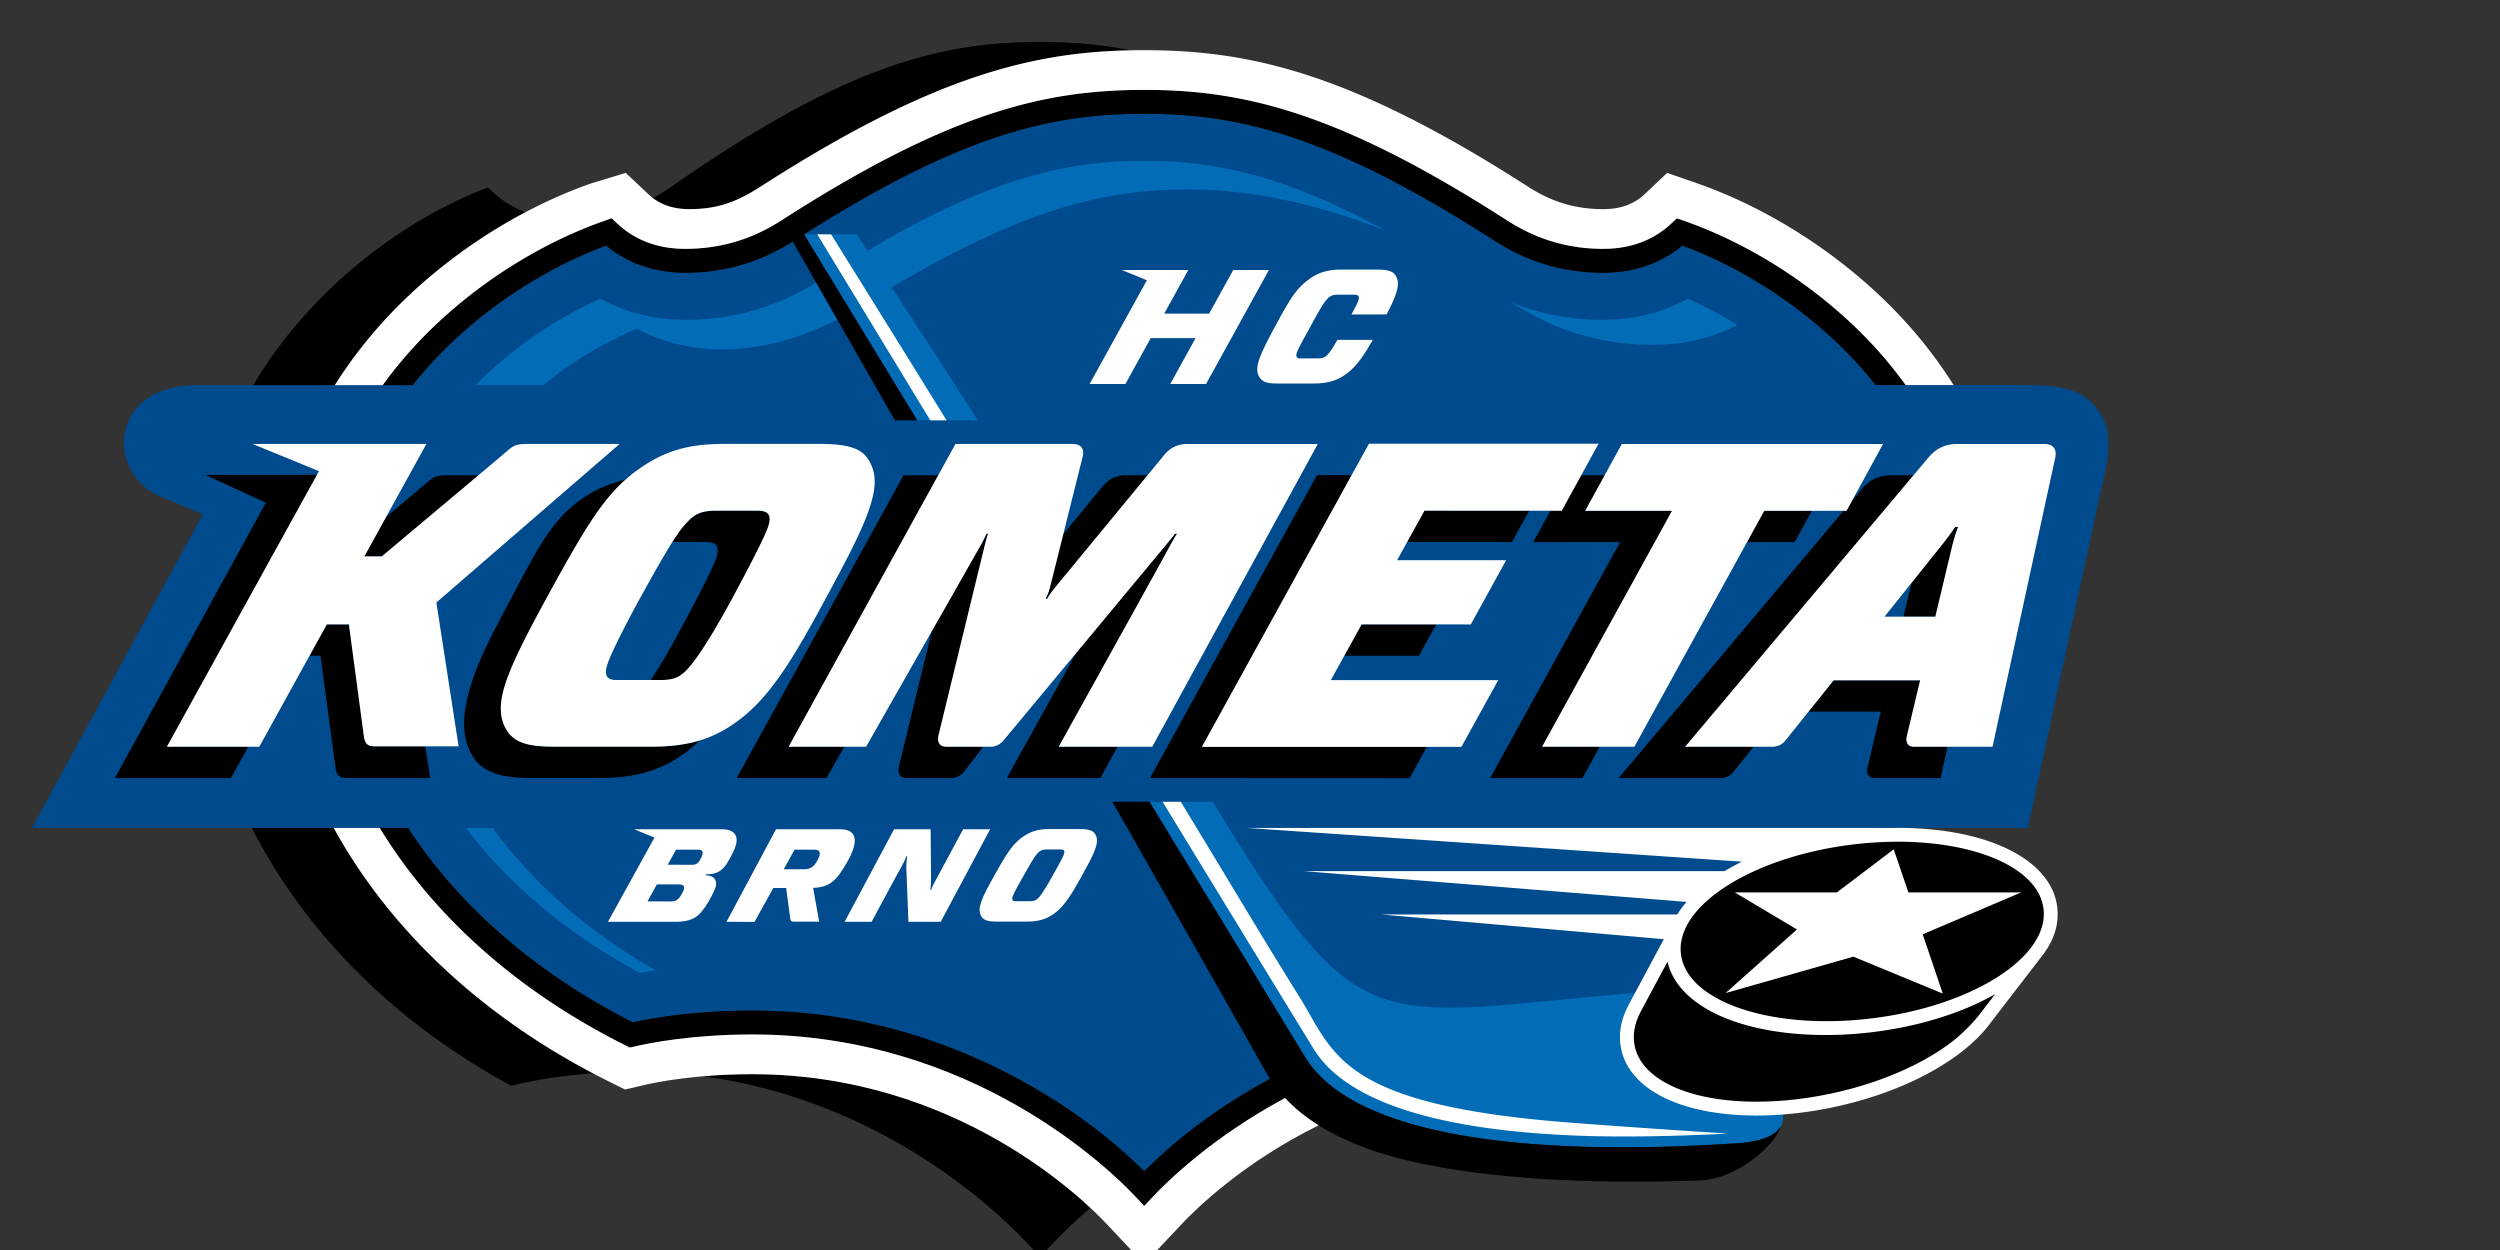 <svg xmlns="http://www.w3.org/2000/svg" width="150" height="75" viewBox="0 0 600 300"><rect x="0" y="0" width="600" height="300" fill="#333333" stroke="none"/><style>.st0{fill-rule:evenodd;clip-rule:evenodd}.st1{fill:#fff}.st2{fill:#004b8d}.st3{fill:#026cb6}.st4,.st5{fill-rule:evenodd;clip-rule:evenodd;fill:#fff}.st5{fill:#026cb6}</style><path d="M503.04 97.792c-3.298-4.072-7.567-5.379-17.558-5.379l-35.308.002a97.851 97.851 0 0 0-4.162-4.912c-11.325-12.466-26.643-22.807-42.239-28.559-5.161 4.268-11.688 6.514-18.996 6.514-9.531 0-18.105-2.538-26.214-7.756-39.354-25.308-61.301-30.393-83.952-30.393-22.649 0-44.59 5.084-83.935 30.393-8.109 5.219-16.692 7.756-26.237 7.756-7.293 0-13.811-2.246-18.965-6.514-15.604 5.749-30.924 16.09-42.252 28.56a96.403 96.403 0 0 0-4.18 4.933l-51.782.002c-21.357 0-21.949 21.388-8.454 26.875 6.14 2.496 9.887 4.108 9.887 4.108L7.668 198.7h90.253c12.227 18.712 30.624 34.858 53.966 46.666 5.217-1.151 15.138-2.827 28.67-2.827 20.611 0 40.669 4.784 59.62 14.217 16.859 8.393 28.248 18.181 34.432 24.36 18.979-19.04 52.957-38.577 94.071-38.577 13.508 0 23.439 1.676 28.669 2.828 23.342-11.807 41.741-27.953 53.968-46.664h35.367c3.123-14.443 17.465-80.694 17.862-82.339 2.334-9.614 1.953-14.302-1.506-18.572z" fill="#004b8d"/><path d="M364.089 73.42c10.098 6.281 20.796 9.335 32.696 9.335 7.316 0 14.162-1.635 20.156-4.77a97.367 97.367 0 0 0-11.852-6.311c-6.016 3.345-12.922 5.086-20.313 5.086-7.854 0-15.176-1.401-22.148-4.238.49.301.968.59 1.461.898zM118.245 198.7h-6.442c10.341 13.587 24.476 25.501 41.777 34.802 1.163-.21 2.416-.418 3.75-.619-16.309-9.36-29.532-21.034-39.085-34.183z" fill="#026cb6"/><path d="M396.032 238.005c-67.577 5.376-68.415 14.077-104.974-45.566h-15.167a98507.285 98507.285 0 0 0 37.348 61.253c16.39 26.866 89.819 21.475 103.287 20.718 15.775-.884 20.453-10.1-20.494-36.405z" fill-rule="evenodd" clip-rule="evenodd" fill="#026cb6"/><path d="M493.78 218.109c-1.063-11.615-16.448-19.418-38.281-19.418-.23 0-.466.008-.696.012.001-.002.003-.002.004-.002H299.203l118.87 8.105a56.695 56.695 0 0 0-4.201 2.269H312.918l91.851 7.383a23.187 23.187 0 0 0-2.238 3.021h-70.96l67.75 5.925-8.551 15.951.078-.132c-1.794 3.38-2.438 6.809-1.841 10.133 2.06 11.478 18.06 17.926 39.811 16.045a93.353 93.353 0 0 0 10.774-1.584c11.938-2.466 22.806-7.058 30.599-12.924 3.237-2.438 5.82-5.008 7.706-7.632l12.629-16.414c2.52-3.49 3.593-7.052 3.254-10.738z" fill="#fff"/><g fill-rule="evenodd" clip-rule="evenodd" fill="#026cb6"><path d="M208.207 60.156c-.859-1.298-1.723-2.603-2.597-3.919h-12.628l-.013.008 2.462 4.047 1.45 2.382.554.91 6.848 11.253 1.246 2.048 1.613 2.651.862 1.417 12.124 19.921h14.538a2936.05 2936.05 0 0 0-20.657-31.913c32.844-19.418 51.928-23.491 71.354-23.491 14.097 0 30.248 3.135 47.508 10.035-25.222-13.766-41.612-16.892-58.26-16.892-18.374 0-36.444 3.82-66.404 21.543zM195.867 67.783c-9.719 6.034-20.011 8.978-31.427 8.978-7.379 0-14.277-1.741-20.288-5.086-10.973 4.874-21.563 12.195-30.022 20.761l16.245-.001c6.703-5.505 14.106-9.959 22.496-13.56 6.081 3.269 13.056 4.971 20.52 4.971 9.712 0 18.979-2.761 27.548-7.185-1.82-3.183-3.515-6.152-5.072-8.878z"/></g><path d="M165.488 50.193c6.615 0 11.279-1.694 16.928-5.328 40.688-26.173 64.687-32.312 88.971-32.785-7.511-1.494-14.594-2.019-21.749-2.019-23.899 0-46.983 5.782-88.155 34.506a49.294 49.294 0 0 1-4.791 2.961c2.357 1.789 5.247 2.665 8.796 2.665zM180.558 257.805c-4.418 0-8.386.203-11.859.501 38.548 5.127 67.28 27.709 80.939 43.485 3.208-3.702 7.248-7.779 12.046-11.917-10.793-10.043-39.246-32.069-81.126-32.069zM80.353 92.438a109.836 109.836 0 0 1 11.565-15.193c9.487-10.444 21.441-19.57 34.181-26.297-3.357-1.297-6.377-3.285-8.983-5.949-17.156 6.479-33.921 18.535-46.405 33.446a108.366 108.366 0 0 0-9.938 13.994l19.58-.001zM80.094 198.7H60.447c12.794 25.106 34.167 46.694 62.256 61.88 3.241-.828 10.054-2.299 19.618-2.978-27.879-14.683-49.207-35.168-62.227-58.902z"/><g fill-rule="evenodd" clip-rule="evenodd"><path d="M450.259 83.65c-12.331-13.571-29.16-24.754-46.168-30.681l-1.643-.573-1.265 1.191c-4.326 4.073-9.846 6.138-16.406 6.138-8.397 0-15.955-2.238-23.111-6.844-40.536-26.067-63.363-31.304-87.054-31.304-23.688 0-46.51 5.237-87.037 31.304-7.158 4.605-14.725 6.844-23.136 6.844-6.543 0-12.051-2.064-16.373-6.136l-1.265-1.192-1.642.571c-17.019 5.925-33.85 17.108-46.182 30.683a101.64 101.64 0 0 0-7.124 8.786h7.188a97.352 97.352 0 0 1 4.18-4.933c11.328-12.469 26.647-22.811 42.252-28.56 5.154 4.268 11.671 6.514 18.965 6.514 9.382 0 17.832-2.457 25.818-7.496 5.267 9.222 13.96 24.439 24.505 42.911h5.367l-27.16-44.629c37.906-24.034 59.44-28.934 81.643-28.934 22.65 0 44.597 5.084 83.952 30.393 8.108 5.218 16.683 7.756 26.214 7.756 7.308 0 13.835-2.246 18.996-6.514 15.597 5.751 30.914 16.093 42.239 28.559a97.405 97.405 0 0 1 4.162 4.912h7.188a101.594 101.594 0 0 0-7.103-8.766zM416.526 274.411c-13.468.757-86.897 6.147-103.287-20.718a101551.697 101551.697 0 0 1-37.348-61.253h-8.914a34351.212 34351.212 0 0 1 36.95 65.019c.279.492.578.977.887 1.458-12.209 6.575-22.457 14.428-30.204 22.2-6.185-6.18-17.573-15.968-34.432-24.36-18.951-9.433-39.009-14.217-59.62-14.217-13.533 0-23.454 1.676-28.67 2.827-23.342-11.808-41.739-27.954-53.966-46.666H91.13c12.882 21.132 33.098 39.293 59.111 52.256l.926.459 1.006-.235c3.731-.875 13.967-2.909 28.385-2.909 52.734 0 85.858 32.424 91.965 38.925l2.087 2.224 2.091-2.224c3.258-3.467 14.208-14.306 31.713-23.669 6.714 7.184 17.703 12.783 34.219 16.031 24.607 4.834 52.359 4.105 62.809 3.826l1.717-.044c9.737 0 18.63-8.598 20.05-12.478.059-.161.095-.317.131-.474-1.498 2.493-5.531 3.726-10.814 4.022z"/></g><path d="M449.052 247.753a93.014 93.014 0 0 1-10.871.651c-20.677 0-35.56-7-37.982-17.605l-6.423 11.978.006.004c-1.456 2.745-1.963 5.431-1.505 7.988 1.487 8.281 12.965 13.633 29.244 13.633h.001a82.37 82.37 0 0 0 7.01-.309 90.07 90.07 0 0 0 10.389-1.53c11.467-2.369 21.863-6.744 29.272-12.323 2.945-2.219 5.648-5.125 7.007-6.918l.03-.042 3.604-4.683c-8.063 4.597-18.54 7.831-29.782 9.156z"/><path d="M403.396 228.686c-1.058-11.548 17.576-23.208 41.623-26.045 24.046-2.838 44.396 4.222 45.454 15.771 1.058 11.545-17.578 23.207-41.623 26.044-24.047 2.837-44.397-4.226-45.454-15.77zM163.225 151.241c-1.943 3.618-4.595 8.265-7.023 11.962h2.369c3.089 0 4.608-.611 6.526-2.707 2.953-3.223 7.605-11.218 10.586-16.769 1.78-3.311 6.799-12.65 8.351-16.462 1.556-3.831.271-4.696-2.228-4.696h-9.997c-4.153 0-5.55 1.138-7.873 3.857-.695.813-1.586 2.111-2.565 3.658h7.979c2.495 0 3.781.864 2.224 4.696-1.548 3.811-6.568 13.15-8.349 16.461zM252.032 140.816c-.275 1.111-.538 1.891-1.1 2.882.055.009.341.009.415-.009.445-.834 1.094-1.752 1.836-2.651 6.638-8.047 16.817-20.4 22.225-26.97l-4.997-.002c-3.069 0-4.599 1.188-6.116 3.078-.352.435-4.195 5.105-9.108 11.071-1.1 4.386-2.221 8.867-3.155 12.601zM189.268 179.218l35.902-65.153h-8.317l-40.043 72.667h21.544s1.708-2.998 4.273-7.507l-13.359-.007zM254.093 179.218S280 132.58 280.862 130.861c.297-.594 1.215-2.151 1.629-2.745h-.515c-.597.816-1.457 1.862-2.228 2.781-1.196 1.423-11.669 14.04-21.46 25.819-7.583 13.692-16.651 30.016-16.651 30.016h22.448l4.105-7.515h-14.097zM227.161 179.218c-1.631 0-2.3-1.038-1.905-2.768.241-1.044 7.193-29.588 11.069-45.497.234-.956.573-2.227.832-2.864-.084 0-.393.009-.393.009s-.643 1.427-1.434 2.828l-11.698 20.58c-3.644 14.953-7.711 31.666-7.894 32.46-.395 1.73.273 2.767 1.904 2.767h10.587c1.224 0 2.298-.565 3.079-1.482.172-.206 1.956-2.525 4.642-6.032l-8.789-.001zM468.551 130.942a38.685 38.685 0 0 1 1.38-4.456l-.724-.002c-.76 1.188-1.745 2.529-3.215 4.371l-7.229 9.039c-.402 1.687-1.094 4.578-1.934 8.108h7.648c2.026-8.486 3.784-15.86 4.074-17.06zM459.324 179.218c-1.286 0-2.073-.914-1.677-2.571.077-.334 1.445-6.068 3.187-13.37h-20.766l-6.013 7.514h17.337c-1.744 7.303-3.11 13.036-3.19 13.369-.396 1.658.395 2.572 1.682 2.572h15.866s.632-2.904 1.63-7.515l-8.056.001zM87.443 133.543h4.179c5.112-4.287 16.025-13.44 23.202-19.478h-7.423c-2.594 0-3.263.297-4.956 1.78-.61.533-4.702 3.979-9.795 8.262l-5.207 9.436zM90.078 179.119c-1.631 0-2.468-.371-2.744-2.422-.173-1.292-2.556-19.077-3.598-26.842h-5.294l-4.146 7.514h2.624c1.041 7.766 3.425 25.551 3.6 26.841.274 2.055 1.11 2.523 2.743 2.523h19.987l-1.169-7.61c-5.176-.003-11.106-.004-12.003-.004zM459.246 114.066l-5.209-.001c-2.968 0-5.142.865-7.219 3.337l-2.347 2.789-1.3 2.377-.7.001c-13.525 16.079-53.979 64.164-53.979 64.164h24.239c1.385 0 2.375-.373 3.36-1.558.126-.151 1.938-2.415 4.774-5.957h-16.429l54.81-65.152z"/><g><path d="M340.539 157.378l4.133-7.514-17.89-.001-4.153 7.514z"/><path d="M288.463 179.249l35.935-65.233h-8.314l-40.075 72.717 62.262.03 4.164-7.514zM341.867 122.568l-4.152 7.515h25.156l4.131-7.515z"/></g><path d="M423.422 122.588l-4.136 7.515h11.426l4.106-7.515zM401.291 122.588l-20.842.001 4.668-8.522h-5.626l-4.674 8.502h-2.7l-4.127 7.535 20.842-.001-31.186 56.63h22.147l4.137-7.515h-13.826zM156.416 179.202h-23.135c-6.155 0-10.235-.676-12.184-4.884-2.749-5.927.771-13.769 10.652-31.827 8.239-15.06 12.626-22.282 18.386-27.387-3.23.778-6.645 2.063-9.878 4.202-8.255 5.464-11.511 12.88-20.967 30.701-9.992 18.832-8.796 26.84-5.691 31.734 2.449 3.854 7.341 4.976 13.497 4.976h16.865c9.417 0 15.45-2.127 21.355-6.708.779-.603 1.734-1.509 2.539-2.276-3.287.986-6.981 1.469-11.439 1.469zM40.055 179.221l36.017-65.253-26.805-.001 14.534 6.672-36.206 66.094h27.818l4.157-7.512z"/><g fill="#fff"><path d="M263.05 200.591c-.468-1.067-1.166-1.623-3.958-1.623h-7.093c-2.284 0-4.114.307-6.131 1.607-2.59 1.669-3.942 3.701-7.137 9.383-3.101 5.518-4.203 7.915-3.343 9.727.614 1.288 1.894 1.495 3.828 1.495h7.26c2.957 0 4.851-.649 6.704-2.05 2.351-1.776 4.064-4.604 6.354-8.734 2.816-5.076 4.339-7.932 3.516-9.805zm-7.815 4.713c-.485 1.167-2.152 4.021-2.712 5.032-.936 1.698-2.329 4.141-3.252 5.125-.604.64-1.079.827-2.049.827h-3.528c-.744 0-.904-.425-.65-1.144.386-1.099 1.908-3.728 2.606-4.951.794-1.396 2.338-4.241 3.136-5.146.728-.829 1.166-1.18 2.469-1.18h3.283c.781.001 1.185.267.697 1.437zM231.152 199.021s-6.308 11.757-6.688 12.419c-.484.851-.8 1.5-.982 2.12-.084 0-.136.007-.228-.004.069-.343.2-1.318.2-2.195-.001-.905-.1-12.344-.1-12.344l-8.779.003-11.864 22.211 6.481-.001s6.3-11.757 7.089-13.103c.432-.731.983-1.843 1.209-2.583h.243c-.108.56-.226 1.587-.222 2.604.003.569.51 13.082.51 13.082h7.748l11.865-22.207-6.482-.002zM173.17 199.019l-20.973.001 4.875 1.996-11.158 20.216 16.198.005c2.425 0 4.628-.464 6.119-2.253 1.406-1.685 2.281-3.317 3.219-5.304.993-2.103.193-3.547-2.118-3.625.014-.024.08-.17.099-.229 2.464.1 4.03-.85 5.214-2.899.476-.823 1.002-1.7 1.585-3.037 1.021-2.335.96-4.871-3.06-4.871zm-9.503 15.469c-.889 1.556-1.426 1.859-2.826 1.859-.827 0-3.588-.005-5.447-.01.7-1.27 1.477-2.674 2.253-4.085h5.235c1.496-.001 1.654.718.785 2.236zm4.631-8.649c-.697 1.431-1.231 1.709-2.183 1.709-.352 0-3.838-.003-5.869-.008l2.003-3.625h5.299c.932-.001 1.5.39.75 1.924zM203.469 206.632c2.515-4.488 2.431-7.615-1.86-7.615h-15.365l-11.879 22.21 6.708.044 4.524-8.158h3.077l.985 7.354c.085.625.341.739.837.739l6.11-.007-1.465-8.105c3.995-.177 5.614-1.625 8.328-6.462zm-7.194-.301c-.725 1.343-1.451 2.293-3.233 2.293h-4.955l2.612-4.71h4.775c1.087 0 1.801.565.801 2.417z"/></g><g fill="#fff"><path d="M335.242 66.688c-.563-1.312-1.397-1.99-4.744-1.99-2.253 0-6.15.007-8.506 0-2.594-.009-5.117.39-7.552 2.119-3.179 2.258-4.522 4.3-8.355 11.407-3.679 6.819-5.046 9.75-4.011 11.98.736 1.584 2.272 1.838 4.588 1.838h8.705c3.548 0 5.819-.801 8.042-2.524 2.267-1.757 4.036-4.355 6.073-7.952-.436.016-8.234.003-8.504.002-.816 1.431-1.634 2.762-2.26 3.432-.727.784-1.293 1.02-2.455 1.02h-4.232c-.891 0-1.08-.524-.779-1.411.461-1.353 2.646-5.074 3.169-6.069.865-1.646 2.788-5.204 3.722-6.336.92-1.116 1.394-1.479 2.957-1.479h3.936c.94 0 1.424.326.838 1.768-.268.658-1.516 2.978-1.516 2.978s8.039.028 8.432-.011c2.21-4.252 3.248-6.907 2.452-8.772zM295.978 64.802l-5.784 10.465h-10.775l5.775-10.466-15.945.001 6.002 2.456-13.74 24.897 8.586.006 6.079-11.017h10.768l-6.083 11.011 8.588.006 15.094-27.36z"/></g><g fill-rule="evenodd" clip-rule="evenodd" fill="#fff"><path d="M227.174 100.874a15583.517 15583.517 0 0 0-27.712-44.638h-3.323c5.728 9.429 15.402 25.351 27.131 44.637h3.904zM375.687 269.336c-54.335-4.337-55.431-16.607-63.782-30.007-4.281-6.871-8.892-14.416-14.6-23.896a6668.378 6668.378 0 0 0-13.913-22.994h-4.36c13.139 21.54 25.76 42.197 36.226 59.265 9.854 16.069 40.734 20.188 65.826 20.934 15.635.465 33.546-.585 33.546-.585s-24.301-1.549-38.943-2.717z"/></g><path fill="#fff" d="M466.273 238.469l-21.475-8.87-30.661 8.737 17.128-15.267-14.927-8.89h24.516l13.636-10.348 3.525 10.348 27.054-.001-23.624 10.055zM91.854 92.438a101.64 101.64 0 0 1 7.124-8.786c12.332-13.575 29.163-24.758 46.182-30.683l1.642-.571 1.265 1.192c4.322 4.072 9.83 6.136 16.373 6.136 8.411 0 15.978-2.239 23.136-6.844 40.526-26.067 63.348-31.304 87.037-31.304 23.691 0 46.518 5.237 87.054 31.304 7.156 4.606 14.714 6.844 23.111 6.844 6.561 0 12.08-2.064 16.406-6.138l1.265-1.191 1.643.573c17.008 5.927 33.837 17.11 46.168 30.681a102.06 102.06 0 0 1 7.097 8.765l11.508-.001a110.178 110.178 0 0 0-11.55-15.175c-13.366-14.71-31.623-26.837-50.086-33.271l-7.102-2.476-5.476 5.156c-2.536 2.386-5.765 3.545-9.873 3.545-6.602 0-12.305-1.692-17.955-5.33-42.498-27.33-66.791-32.818-92.21-32.818-25.418 0-49.708 5.488-92.196 32.82-5.649 3.634-10.313 5.328-16.928 5.328-4.088 0-7.305-1.158-9.835-3.542l-5.476-5.158-8.153 2.473c-18.473 6.432-36.735 18.561-50.106 33.28A109.836 109.836 0 0 0 80.354 92.44c3.605-.002 7.446-.002 11.5-.002z"/><g><path d="M308.415 263.528c-17.506 9.363-28.456 20.202-31.714 23.669l-2.091 2.224-2.087-2.224c-6.107-6.501-39.231-38.925-91.965-38.925-14.418 0-24.654 2.034-28.385 2.909l-1.006.235-.926-.459c-26.014-12.963-46.229-31.124-59.111-52.256H80.096c13.584 24.767 36.214 45.997 65.895 60.788l4.004 1.995 4.354-1.021c3.41-.799 12.787-2.656 26.209-2.656 48.809 0 79.382 29.919 85.015 35.918l9.034 9.619 9.039-9.615c3.22-3.425 14.582-14.651 32.821-23.653-3.178-1.993-5.845-4.186-8.052-6.548z" fill="#fff"/></g><g fill="#fff"><path d="M209.212 111.841c-1.49-3.487-3.707-5.307-12.604-5.307l-22.595.002c-7.278 0-13.11 1.004-19.538 5.255-8.257 5.461-12.557 12.112-22.726 30.699-9.882 18.059-13.401 25.9-10.652 31.827 1.949 4.208 6.029 4.884 12.184 4.884h23.135c9.417 0 15.452-2.127 21.356-6.708 7.488-5.805 12.945-15.061 20.244-28.569 8.973-16.611 13.815-25.954 11.196-32.083zm-25.179 15.423c-1.551 3.812-6.571 13.151-8.351 16.462-2.981 5.551-7.634 13.546-10.586 16.769-1.918 2.096-3.437 2.707-6.526 2.707h-10.726c-2.371 0-2.878-1.389-2.075-3.744 1.225-3.597 5.79-12.196 8.016-16.201 2.531-4.559 7.62-13.873 10.151-16.832 2.322-2.72 3.72-3.857 7.873-3.857h9.997c2.498 0 3.783.865 2.227 4.696zM285.166 106.552c-3.062 0-4.596 1.186-6.116 3.077-.726.908-16.686 20.278-25.868 31.409-.742.899-1.391 1.817-1.836 2.651-.074.018-.36.018-.415.009.563-.992.825-1.771 1.1-2.882 2.885-11.53 7.563-30.197 7.793-31.15.52-2.151-.519-3.114-2.486-3.114H229.31l-40.043 72.667h18.602s26.668-46.89 27.46-48.292c.791-1.4 1.434-2.828 1.434-2.828s.308-.009.393-.009c-.259.637-.598 1.908-.832 2.864-3.876 15.909-10.828 44.453-11.069 45.497-.396 1.73.274 2.768 1.905 2.768h10.585c1.224 0 2.299-.568 3.076-1.485.775-.906 36.653-44.129 38.926-46.836.771-.919 1.631-1.965 2.228-2.781h.515c-.414.594-1.332 2.15-1.629 2.745-.862 1.72-26.769 48.357-26.769 48.357h22.45l39.729-72.666-31.105-.001zM352.992 149.864l8.487-15.423-26.172.001 6.56-11.874 32.95.001 8.833-16.068-55.113.001-40.074 72.747h62.276l8.845-16.016h-40.191l7.389-13.37zM443.172 122.588l8.762-16.036h-62.701l-8.784 16.037 20.842-.001-31.187 56.63h22.149l31.169-56.63zM490.565 106.553l-20.587-.001c-2.965 0-5.143.866-7.217 3.336l-58.323 69.33h20.75c1.385 0 2.375-.371 3.364-1.558.208-.25 5.045-6.293 11.516-14.383h20.766c-1.741 7.301-3.109 13.035-3.187 13.37-.396 1.657.391 2.571 1.677 2.571h18.886s14.635-67.549 15.028-69.255c.418-1.83-.125-3.41-2.673-3.41zm-22.014 24.389c-.29 1.199-2.048 8.573-4.072 17.06h-12.197c4.904-6.131 9.766-12.216 13.711-17.147 1.47-1.841 2.455-3.182 3.215-4.371l.724.002a38.431 38.431 0 0 0-1.381 4.456zM148.707 106.552h-22.135c-2.594 0-3.262.296-4.958 1.779-1.436 1.259-22.293 18.755-29.993 25.212h-4.179l14.892-26.995-41.719.003 15.949 6.524-36.509 66.145h22.176l16.21-29.366h5.294c1.042 7.765 3.425 25.55 3.598 26.842.276 2.051 1.112 2.422 2.744 2.422h19.988l-5.337-34.516 43.979-38.05z"/></g></svg>